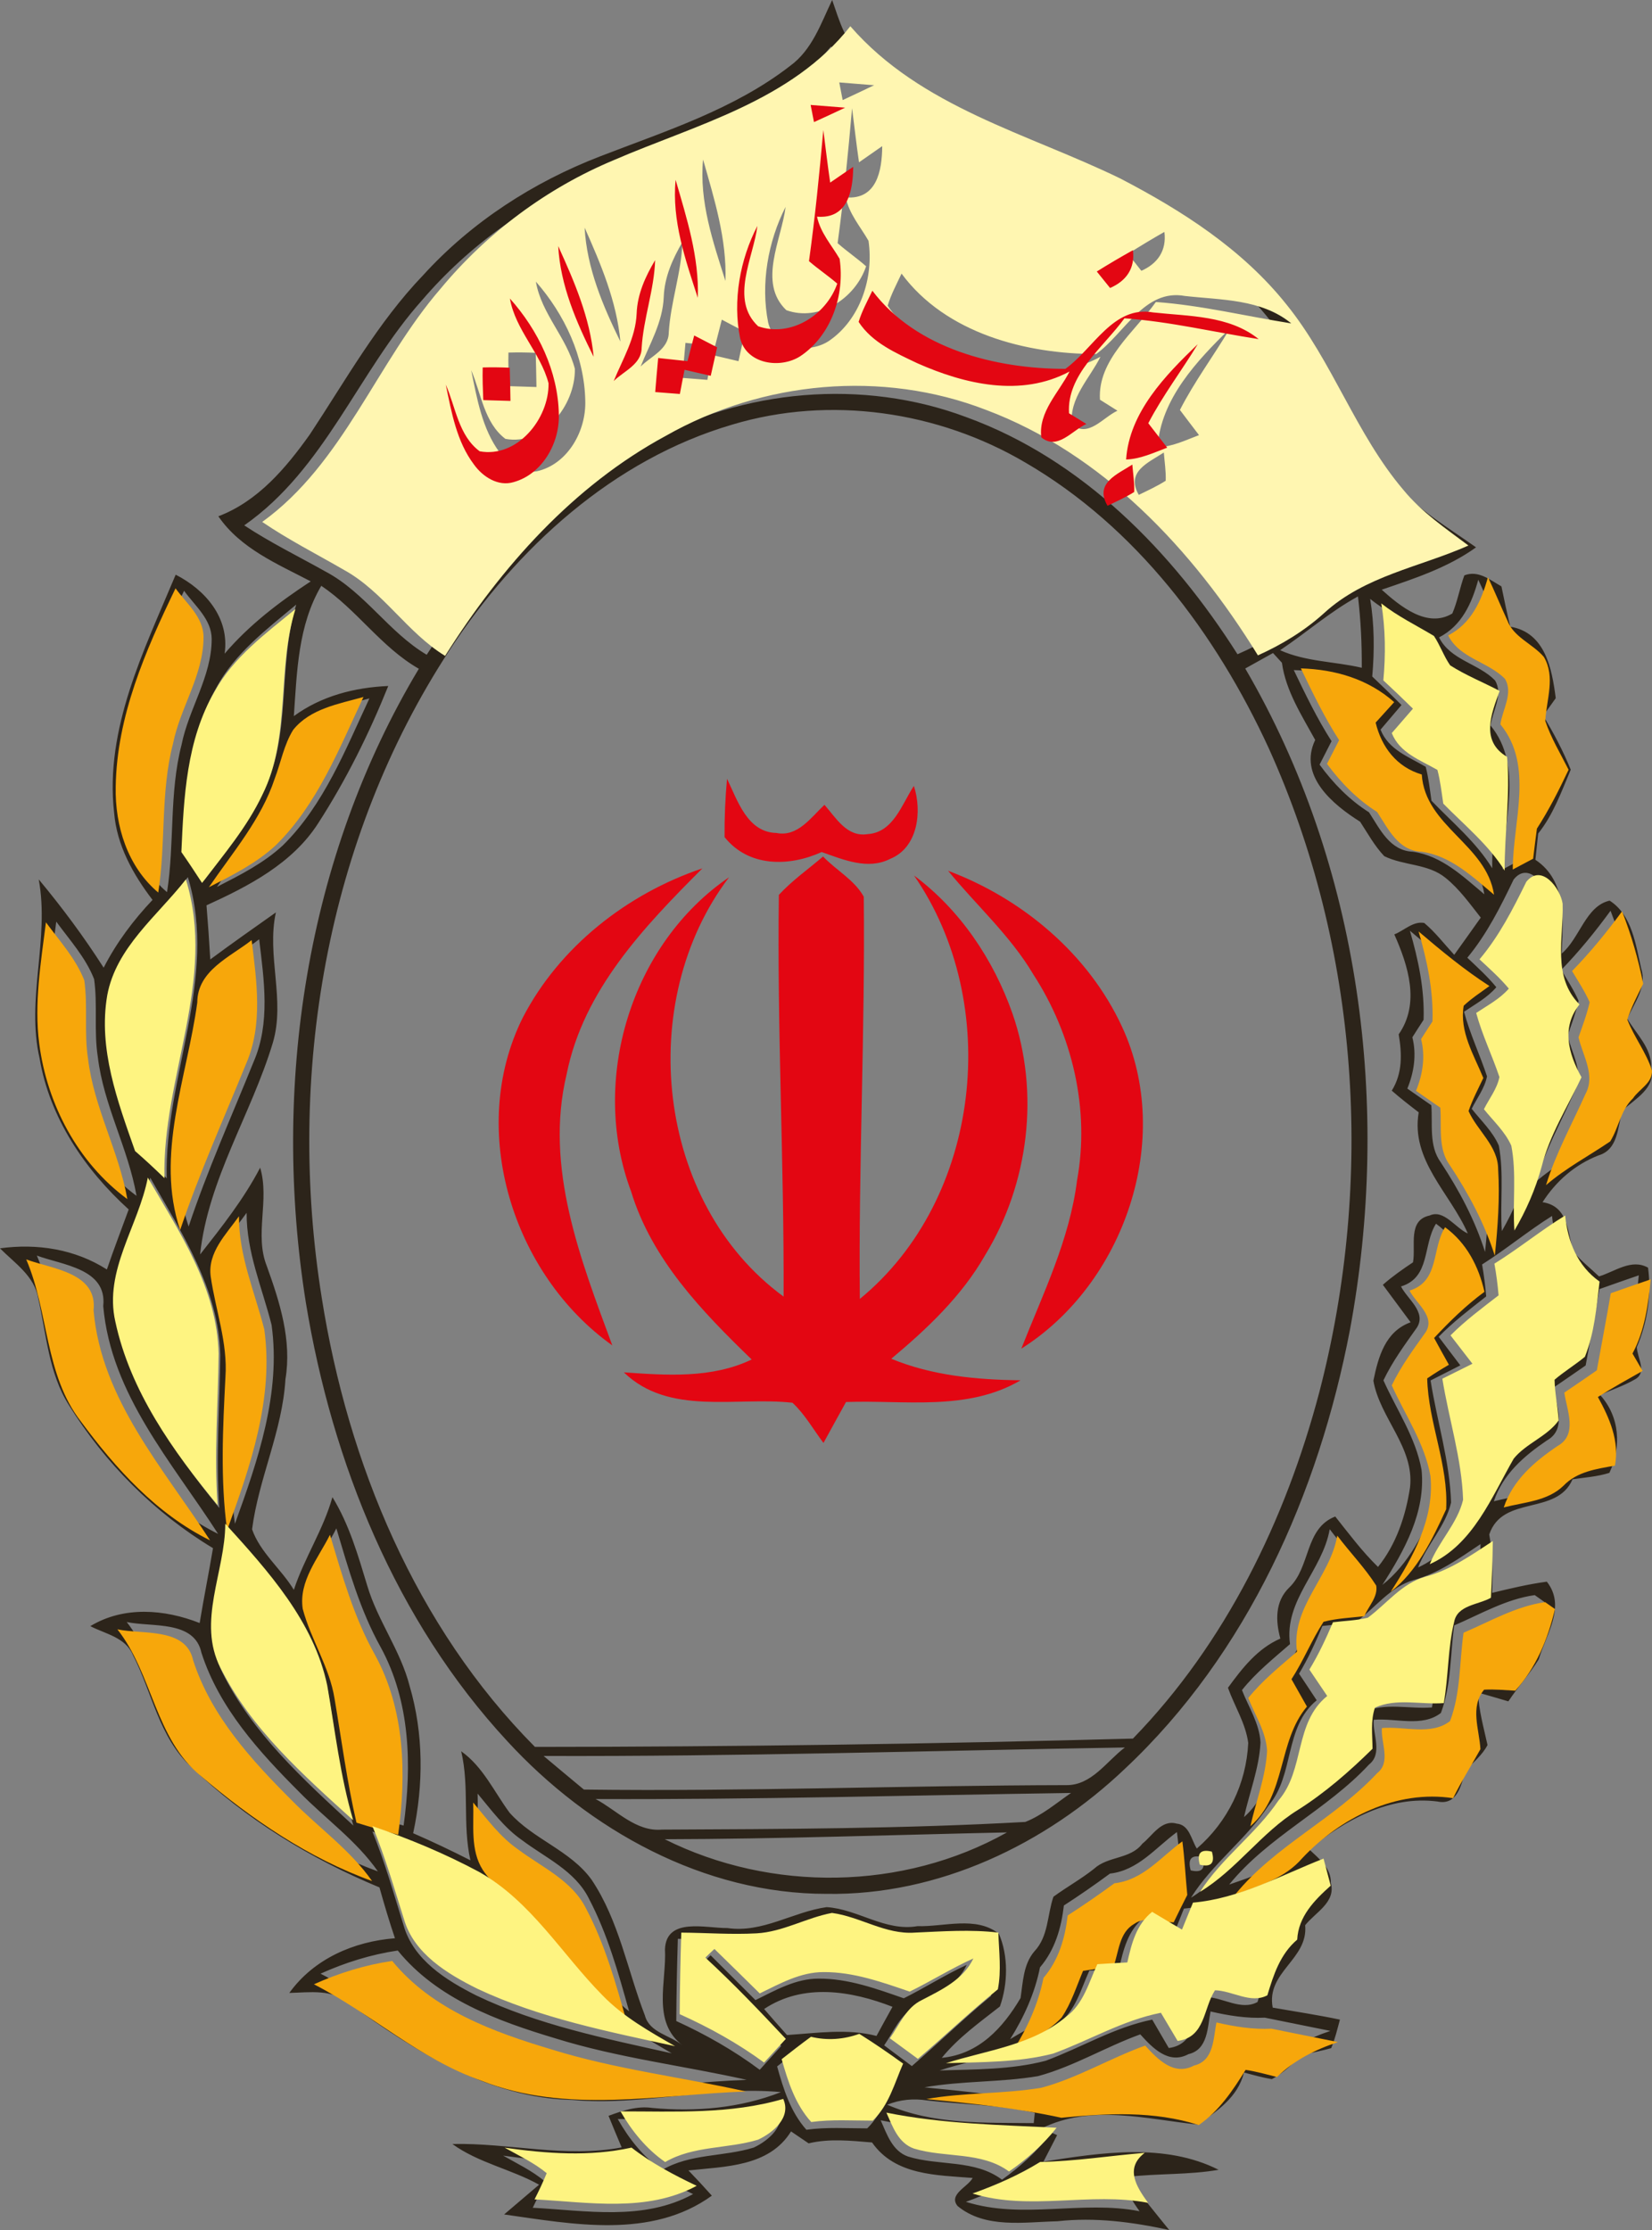 <?xml version="1.0" encoding="UTF-8"?>
<svg width="63px" height="85px" viewBox="0 0 63 85" version="1.1" xmlns="http://www.w3.org/2000/svg" xmlns:xlink="http://www.w3.org/1999/xlink">
    <rect x="0" y="0" width="63" height="85" fill="#808080" stroke="none"/>
    <title>Melli-logo</title>
    <g id="Page-1" stroke="none" stroke-width="1" fill="none" fill-rule="evenodd">
        <g id="Artboard" transform="translate(-267, -668)">
            <g id="Melli-logo" transform="translate(267, 668)">
                <path d="M30.127,2.515 C30.972,1.903 31.305,0.898 31.735,0 C32.012,0.794 32.248,1.67 32.945,2.213 C36.305,4.979 40.779,5.705 44.403,8.016 C46.059,9.039 47.642,10.229 48.862,11.758 C50.54,13.811 51.42,16.398 53.173,18.395 C54.04,19.419 55.209,20.094 56.29,20.863 C55.209,21.639 53.937,22.053 52.692,22.477 C53.39,23.105 54.433,23.962 55.385,23.384 C55.587,22.916 55.668,22.408 55.844,21.931 C56.375,21.723 56.825,22.106 57.258,22.351 C57.362,22.863 57.472,23.375 57.595,23.887 C58.93,24.109 59.185,25.488 59.329,26.612 C59.169,26.835 59.009,27.058 58.851,27.281 C59.251,27.94 59.609,28.621 59.901,29.337 C59.546,30.175 59.235,31.051 58.66,31.77 C58.622,32.103 58.588,32.436 58.553,32.772 C59.769,33.582 59.603,35.079 59.555,36.348 C60.247,35.764 60.47,34.536 61.384,34.329 C62.239,34.872 62.38,36.009 62.588,36.919 C62.817,37.619 62.324,38.222 62.057,38.828 C62.402,39.415 62.984,39.946 62.971,40.677 C63.163,41.478 62.352,41.88 61.865,42.338 C61.689,42.963 61.714,43.817 60.96,44.04 C60.061,44.392 59.345,45.016 58.826,45.823 C59.826,45.98 59.766,46.96 60.005,47.713 C60.294,48.062 60.652,48.341 60.979,48.652 C61.579,48.473 62.214,47.961 62.849,48.319 C62.987,49.34 62.827,50.401 62.421,51.349 C62.434,51.748 62.83,52.316 62.349,52.577 C61.928,52.822 61.463,52.975 61.02,53.17 C61.771,53.999 61.843,55.145 61.375,56.14 C60.919,56.285 60.438,56.316 59.97,56.385 C59.37,57.785 57.305,56.966 56.793,58.489 C56.931,59.223 56.922,59.971 56.903,60.715 C57.591,60.548 58.283,60.382 58.99,60.288 C59.731,61.236 58.965,62.281 58.682,63.245 C58.336,63.807 57.887,64.297 57.522,64.85 C57.233,64.765 56.658,64.595 56.369,64.514 C56.391,65.195 56.583,65.851 56.727,66.514 C56.529,66.9 56.18,67.176 55.885,67.487 C55.728,68.03 55.577,68.828 54.817,68.667 C52.988,68.432 51.294,69.374 49.924,70.488 C50.295,70.843 50.769,71.198 50.753,71.773 C50.951,72.51 50.16,72.893 49.773,73.383 C49.896,74.689 48.277,75.16 48.535,76.523 C49.39,76.674 50.251,76.802 51.099,76.981 C50.999,77.346 50.914,77.716 50.766,78.068 C50.414,78.165 50.056,78.243 49.694,78.306 C49.308,78.633 48.959,79.019 48.503,79.248 C48.142,79.192 47.79,79.088 47.438,78.997 C47.221,79.923 46.411,80.479 45.672,80.981 C43.711,80.771 41.603,80.196 39.73,81.123 L40.314,81.383 C40.182,81.637 39.925,82.143 39.793,82.394 C41.98,82.052 44.418,81.669 46.473,82.705 C45.333,82.903 44.173,82.84 43.029,82.972 C43.498,83.684 44.054,84.334 44.588,85 C43.19,84.695 41.757,84.507 40.324,84.667 C39.057,84.695 37.571,84.959 36.515,84.083 C36.16,83.637 36.917,83.355 37.093,83.016 C35.723,82.906 34.136,82.925 33.256,81.663 C32.449,81.597 31.635,81.506 30.837,81.697 C30.614,81.546 30.39,81.393 30.167,81.242 C29.328,82.595 27.65,82.576 26.255,82.73 C26.557,83.044 26.855,83.364 27.147,83.691 C24.838,85.361 21.843,84.777 19.225,84.407 C19.668,84.027 20.115,83.653 20.558,83.273 C19.489,82.677 18.248,82.444 17.252,81.722 C19.405,81.672 21.554,82.262 23.707,81.851 C23.537,81.452 23.37,81.05 23.207,80.648 C23.741,80.451 24.297,80.262 24.876,80.347 C26.528,80.501 28.228,80.356 29.781,79.744 C27.132,79.496 24.486,80.287 21.821,80.042 C18.616,79.97 15.841,78.184 13.324,76.378 C12.683,75.801 11.819,75.945 11.033,75.964 C11.97,74.661 13.494,74.002 15.062,73.879 C14.845,73.239 14.653,72.592 14.471,71.942 C11.847,70.85 9.355,69.333 7.303,67.358 C6.059,66.228 5.804,64.504 5.066,63.076 C4.786,62.41 4.019,62.281 3.444,61.983 C4.72,61.211 6.272,61.336 7.614,61.864 C7.771,60.909 7.963,59.961 8.123,59.01 C5.889,57.666 4.003,55.767 2.627,53.556 C1.854,52.335 1.769,50.859 1.458,49.487 C1.314,48.633 0.562,48.15 0,47.582 C1.417,47.387 2.86,47.613 4.076,48.388 C4.337,47.619 4.632,46.859 4.908,46.1 C3.234,44.583 1.895,42.605 1.512,40.351 C0.987,38.081 1.898,35.798 1.477,33.519 C2.369,34.59 3.202,35.71 3.953,36.885 C4.44,35.933 5.084,35.076 5.817,34.301 C5.075,33.331 4.453,32.219 4.352,30.979 C3.991,27.764 5.496,24.781 6.7,21.905 C7.831,22.483 8.764,23.554 8.566,24.916 C9.5,23.821 10.65,22.945 11.85,22.16 C10.577,21.494 9.17,20.91 8.327,19.679 C9.836,19.108 10.907,17.836 11.816,16.559 C13.186,14.49 14.405,12.292 16.136,10.49 C17.981,8.461 20.341,6.939 22.896,5.956 C25.381,4.995 27.993,4.169 30.127,2.515 M31.688,1.774 C29.448,4.531 25.815,5.394 22.676,6.709 C20.149,7.733 17.877,9.366 16.102,11.435 C13.663,14.163 12.4,17.871 9.314,20.025 C10.31,20.684 11.385,21.208 12.425,21.792 C13.918,22.587 14.826,24.1 16.272,24.957 C18.408,21.673 21.164,18.687 24.671,16.854 C28.351,14.832 32.901,14.42 36.848,15.899 C41.276,17.507 44.714,21.033 47.193,24.938 C48.104,24.543 48.969,24.034 49.716,23.378 C51.256,22.009 53.362,21.686 55.203,20.894 C54.336,20.263 53.428,19.67 52.73,18.847 C50.92,16.788 50.034,14.116 48.28,12.019 C46.599,9.978 44.302,8.562 41.967,7.384 C38.454,5.724 34.372,4.766 31.688,1.774 M27.933,16.182 C23.383,17.513 19.7,20.885 17.142,24.784 C12.419,31.993 10.917,41.035 12.271,49.475 C13.27,55.782 15.854,62.008 20.401,66.586 C28.005,66.583 35.607,66.473 43.205,66.269 C46.741,62.633 49.025,57.939 50.31,53.076 C52.419,44.985 51.841,36.156 48.384,28.518 C46.37,24.147 43.322,20.084 39.104,17.632 C35.777,15.673 31.654,15.067 27.933,16.182 M11.206,27.296 C12.255,26.527 13.522,26.204 14.807,26.147 C14.075,27.965 13.198,29.733 12.133,31.381 C11.152,32.913 9.484,33.776 7.875,34.508 C7.932,35.196 7.979,35.883 8.019,36.571 C8.843,35.959 9.682,35.371 10.521,34.778 C10.159,36.426 10.889,38.112 10.405,39.745 C9.584,42.47 7.938,44.944 7.63,47.817 C8.459,46.762 9.298,45.704 9.921,44.508 C10.291,45.745 9.694,47.051 10.175,48.26 C10.672,49.638 11.134,51.089 10.885,52.574 C10.769,54.545 9.864,56.351 9.613,58.291 C9.918,59.173 10.725,59.804 11.206,60.599 C11.605,59.384 12.331,58.307 12.677,57.066 C13.318,58.106 13.654,59.283 14.006,60.442 C14.402,61.776 15.275,62.909 15.621,64.263 C16.155,66.08 16.155,68.027 15.756,69.876 C16.495,70.197 17.221,70.542 17.94,70.909 C17.629,69.54 17.912,68.124 17.588,66.752 C18.424,67.346 18.842,68.294 19.433,69.094 C20.335,70.109 21.752,70.529 22.56,71.647 C23.606,73.207 23.926,75.094 24.593,76.821 C24.766,77.481 25.567,77.578 26.029,77.961 C24.847,77.06 25.425,75.537 25.359,74.297 C25.41,73.06 26.934,73.503 27.738,73.49 C29.08,73.688 30.243,72.871 31.525,72.693 C32.713,72.768 33.756,73.631 34.988,73.418 C36.003,73.449 37.219,73.019 38.093,73.707 C38.46,74.554 38.438,75.616 38.133,76.479 C37.357,77.088 36.547,77.663 35.915,78.438 C37.332,78.3 38.247,77.295 38.919,76.159 C39.013,75.546 39.023,74.875 39.447,74.379 C39.987,73.807 39.934,72.994 40.173,72.297 C40.679,71.926 41.232,71.622 41.725,71.229 C42.253,70.743 43.111,70.872 43.564,70.275 C43.95,69.97 44.289,69.349 44.868,69.509 C45.361,69.553 45.424,70.115 45.641,70.46 C46.819,69.446 47.529,67.989 47.602,66.435 C47.504,65.688 47.08,65.035 46.829,64.332 C47.375,63.584 47.954,62.837 48.827,62.457 C48.642,61.776 48.62,61.044 49.163,60.514 C49.99,59.726 49.748,58.26 50.92,57.804 C51.442,58.46 51.944,59.135 52.551,59.726 C53.249,58.859 53.607,57.779 53.773,56.693 C53.943,55.167 52.62,54.052 52.375,52.627 C52.563,51.716 52.827,50.749 53.795,50.401 C53.447,49.924 53.085,49.45 52.736,48.972 C53.095,48.655 53.487,48.382 53.886,48.115 C54,47.494 53.673,46.511 54.518,46.332 C55.065,46.081 55.499,46.809 55.976,47.016 C55.307,45.475 53.792,44.235 54.103,42.398 C53.754,42.131 53.406,41.861 53.076,41.572 C53.491,40.903 53.465,40.166 53.34,39.425 C54.163,38.247 53.704,36.809 53.173,35.616 C53.544,35.472 53.89,35.101 54.314,35.18 C54.741,35.538 55.081,35.987 55.458,36.395 C55.797,35.924 56.133,35.45 56.47,34.976 C56.052,34.448 55.656,33.886 55.128,33.462 C54.462,32.916 53.534,33.001 52.79,32.634 C52.419,32.244 52.161,31.767 51.869,31.321 C50.829,30.668 49.5,29.569 50.156,28.204 C49.644,27.271 49.031,26.329 48.887,25.262 C48.774,25.136 48.661,25.014 48.547,24.891 C48.283,25.039 47.752,25.334 47.488,25.481 C51.888,33.014 53.063,42.184 51.479,50.699 C50.288,56.913 47.576,63.029 42.907,67.412 C39.868,70.306 35.783,72.253 31.531,72.187 C26.846,72.196 22.456,69.751 19.342,66.363 C15.096,61.779 12.67,55.763 11.665,49.657 C10.354,41.434 11.658,32.678 15.973,25.491 C14.537,24.671 13.616,23.243 12.252,22.329 C11.363,23.836 11.325,25.604 11.206,27.296 M54.879,24.295 C55.31,25.164 56.378,25.284 57.013,25.934 C57.34,26.474 56.919,27.095 56.843,27.654 C58.119,29.211 57.309,31.324 57.309,33.136 C57.563,33.001 57.818,32.866 58.075,32.728 C58.119,32.348 58.166,31.971 58.217,31.591 C58.672,30.882 59.049,30.131 59.408,29.368 C59.103,28.759 58.748,28.172 58.531,27.525 C58.575,26.725 58.921,25.858 58.478,25.108 C58.056,24.609 57.34,24.37 57.101,23.723 C56.853,23.183 56.63,22.634 56.375,22.097 C56.13,22.989 55.75,23.849 54.879,24.295 M4.77,30.009 C4.739,31.485 5.213,33.026 6.37,34.006 C6.662,32.147 6.448,30.229 6.923,28.392 C7.196,27.014 8.073,25.795 8.073,24.357 C8.07,23.601 7.426,23.086 7.02,22.518 C5.889,24.869 4.808,27.356 4.77,30.009 M48.818,24.784 C49.801,25.227 50.898,25.211 51.932,25.453 C51.938,24.546 51.894,23.635 51.787,22.734 C50.725,23.312 49.817,24.116 48.818,24.784 M52.252,22.828 C52.413,23.805 52.419,24.8 52.331,25.786 C52.708,26.141 53.079,26.505 53.447,26.872 C53.183,27.186 52.915,27.497 52.648,27.811 C52.95,28.577 53.717,28.844 54.37,29.227 C54.48,29.651 54.528,30.087 54.59,30.521 C55.392,31.353 56.297,32.1 56.906,33.095 C56.9,31.638 57.123,30.185 56.997,28.725 C55.986,28.113 56.4,27.073 56.718,26.191 C56.099,25.858 55.439,25.591 54.851,25.208 C54.609,24.854 54.474,24.439 54.238,24.078 C53.572,23.67 52.865,23.321 52.252,22.828 M8.249,26.213 C7.18,28.081 7.086,30.288 6.995,32.382 C7.262,32.772 7.52,33.171 7.774,33.569 C8.588,32.483 9.471,31.428 10.046,30.188 C11.137,27.956 10.581,25.378 11.297,23.045 C10.175,23.984 8.956,24.897 8.249,26.213 M49.339,25.541 C49.782,26.464 50.226,27.387 50.779,28.251 C50.625,28.549 50.474,28.847 50.323,29.145 C50.841,29.855 51.46,30.489 52.208,30.963 C52.626,31.601 53.003,32.433 53.883,32.464 C54.983,32.621 55.794,33.406 56.605,34.087 C56.319,32.185 54.012,31.51 53.886,29.547 C52.944,29.268 52.375,28.518 52.152,27.588 C52.325,27.394 52.677,27.007 52.849,26.816 C51.869,25.943 50.631,25.579 49.339,25.541 M11.445,27.861 C11.096,28.423 10.983,29.089 10.75,29.701 C10.244,31.243 9.17,32.486 8.274,33.805 C9.157,33.353 10.059,32.9 10.791,32.219 C12.353,30.678 13.173,28.574 14.088,26.621 C13.157,26.882 12.083,27.061 11.445,27.861 M57.723,33.525 C57.221,34.568 56.702,35.607 55.957,36.505 C56.338,36.866 56.73,37.221 57.063,37.629 C56.724,38.028 56.256,38.276 55.832,38.564 C56.058,39.409 56.435,40.2 56.708,41.026 C56.62,41.481 56.325,41.855 56.124,42.263 C56.482,42.718 56.925,43.126 57.158,43.666 C57.362,44.74 57.199,45.842 57.274,46.925 C57.717,46.156 58.069,45.337 58.298,44.48 C58.6,43.252 59.282,42.172 59.804,41.035 C59.31,40.131 59.037,39.123 59.728,38.238 C58.688,37.161 59.134,35.689 59.093,34.367 C59.005,33.77 58.292,32.806 57.723,33.525 M4.198,37.889 C3.853,39.943 4.588,41.958 5.248,43.87 C5.628,44.206 5.996,44.555 6.357,44.913 C6.263,41.051 8.337,37.293 7.165,33.434 C6.084,34.841 4.528,36.05 4.198,37.889 M59.54,36.969 C59.769,37.356 60.017,37.732 60.2,38.147 C60.099,38.599 59.932,39.035 59.782,39.472 C59.942,40.169 60.426,40.9 60.046,41.607 C59.537,42.75 58.927,43.852 58.559,45.054 C59.301,44.41 60.168,43.952 60.973,43.403 C61.296,42.881 61.369,42.213 61.831,41.776 C62.063,41.425 62.572,41.195 62.544,40.721 C62.327,40.037 61.871,39.466 61.617,38.8 C61.768,38.332 61.997,37.893 62.214,37.45 C62.032,36.517 61.765,35.601 61.419,34.715 C60.841,35.506 60.222,36.266 59.54,36.969 M2.146,35.13 C1.955,36.649 1.697,38.188 1.895,39.72 C2.19,41.999 3.344,44.203 5.207,45.582 C4.89,43.767 3.947,42.122 3.73,40.285 C3.576,39.302 3.727,38.301 3.589,37.321 C3.268,36.499 2.662,35.836 2.146,35.13 M53.767,35.475 C54.088,36.58 54.33,37.714 54.289,38.872 C54.144,39.092 54.003,39.315 53.861,39.538 C54.028,40.203 53.924,40.869 53.67,41.494 C53.971,41.704 54.279,41.914 54.584,42.128 C54.641,42.853 54.484,43.666 54.939,44.297 C55.643,45.365 56.246,46.495 56.633,47.72 C56.746,46.633 56.825,45.538 56.759,44.445 C56.752,43.572 55.979,43.004 55.646,42.257 C55.794,41.823 56.008,41.418 56.202,41.007 C55.847,40.141 55.297,39.252 55.464,38.279 C55.759,37.999 56.102,37.776 56.432,37.535 C55.486,36.922 54.622,36.203 53.767,35.475 M7.837,38.159 C7.454,40.988 6.244,43.918 7.193,46.75 C7.906,44.615 8.83,42.558 9.672,40.473 C10.317,38.988 10.068,37.353 9.883,35.802 C9.066,36.445 7.84,36.948 7.837,38.159 M4.503,50.423 C5.062,53.089 6.671,55.396 8.362,57.478 C8.224,55.534 8.381,53.594 8.4,51.657 C8.346,49.142 6.932,46.998 5.729,44.891 C5.377,46.75 4.066,48.464 4.503,50.423 M8.343,48.508 C8.522,49.773 8.987,51.007 8.896,52.304 C8.799,54.228 8.701,56.162 8.959,58.081 C9.836,55.666 10.719,53.101 10.357,50.501 C9.999,49.085 9.396,47.72 9.405,46.228 C8.925,46.91 8.217,47.597 8.343,48.508 M56.52,48.197 C56.592,48.599 56.642,49.004 56.677,49.415 C56.055,49.905 55.42,50.385 54.864,50.954 C55.137,51.315 55.414,51.679 55.69,52.043 C55.313,52.235 54.936,52.426 54.556,52.618 C54.801,54.172 55.288,55.694 55.338,57.271 C55.128,58.178 54.414,58.878 54.081,59.745 C55.715,58.997 56.416,57.164 57.249,55.688 C57.72,55.098 58.509,54.84 58.943,54.222 C58.911,53.698 58.798,53.183 58.789,52.658 C59.15,52.341 59.565,52.087 59.932,51.776 C60.294,50.859 60.372,49.858 60.486,48.884 C59.65,48.285 59.285,47.346 59.188,46.348 C58.27,46.922 57.434,47.619 56.52,48.197 M53.428,49.035 C53.666,49.512 54.405,50.008 54.037,50.599 C53.578,51.249 53.104,51.889 52.758,52.614 C53.264,53.742 53.993,54.796 54.213,56.034 C54.37,57.641 53.556,59.104 52.717,60.41 C53.723,59.622 54.286,58.426 54.804,57.293 C54.895,55.613 54.132,54.021 54.091,52.351 C54.355,52.169 54.628,51.999 54.908,51.836 C54.719,51.5 54.534,51.164 54.352,50.825 C54.936,50.197 55.549,49.594 56.243,49.082 C56.03,48.125 55.571,47.233 54.763,46.643 C54.254,47.447 54.559,48.687 53.428,49.035 M1.405,47.858 C2.256,49.852 2.093,52.213 3.466,53.983 C4.77,55.757 6.313,57.471 8.318,58.467 C6.571,55.748 4.23,53.151 3.937,49.782 C4.091,48.351 2.382,48.222 1.405,47.858 M60.995,49.136 C60.831,50.109 60.643,51.076 60.47,52.046 C60.064,52.332 59.656,52.608 59.247,52.888 C59.345,53.563 59.763,54.473 58.99,54.906 C58.119,55.497 57.315,56.19 56.969,57.223 C57.739,57.022 58.619,56.988 59.219,56.401 C59.728,55.867 60.46,55.77 61.152,55.644 C61.325,54.705 60.947,53.851 60.511,53.054 C61.057,52.705 61.626,52.388 62.192,52.068 C62.098,51.905 61.906,51.575 61.812,51.412 C62.274,50.549 62.402,49.572 62.497,48.611 C61.994,48.784 61.494,48.957 60.995,49.136 M8.651,58.19 C8.648,60.037 7.573,61.955 8.472,63.732 C9.619,66.068 11.589,67.845 13.475,69.584 C12.985,67.889 12.793,66.137 12.497,64.407 C11.988,61.942 10.273,60.011 8.651,58.19 M11.803,61.054 C12.108,62.215 12.812,63.245 13,64.448 C13.264,66.008 13.468,67.581 13.824,69.126 C14.342,69.289 14.867,69.437 15.392,69.584 C15.709,67.295 15.649,64.853 14.515,62.781 C13.726,61.365 13.289,59.798 12.827,58.256 C12.391,59.139 11.646,60.008 11.803,61.054 M49.195,62.668 C48.557,63.223 47.894,63.754 47.363,64.42 C47.617,65.073 48.032,65.697 48.07,66.416 C48.02,67.393 47.652,68.316 47.441,69.261 C48.808,68.065 48.456,66.074 49.569,64.743 C49.374,64.398 49.179,64.052 48.987,63.71 C49.437,63.013 49.745,62.234 50.194,61.54 C50.694,61.409 51.215,61.39 51.728,61.33 C51.878,60.953 52.246,60.605 52.174,60.175 C51.75,59.503 51.187,58.925 50.709,58.288 C50.436,59.864 48.962,60.985 49.195,62.668 M53.902,60.228 C53.016,60.492 52.457,61.267 51.746,61.801 C51.316,61.911 50.867,61.92 50.43,61.977 C50.169,62.599 49.889,63.214 49.54,63.795 C49.767,64.131 49.987,64.47 50.213,64.809 C48.959,65.845 49.377,67.638 48.378,68.821 C47.529,70.109 46.238,71.025 45.418,72.335 C46.803,71.474 47.724,70.065 49.101,69.192 C50.134,68.529 51.055,67.707 51.922,66.837 C51.919,66.31 51.844,65.766 52.014,65.258 C52.824,64.881 53.745,65.151 54.609,65.082 C54.791,64.046 54.757,62.982 55.002,61.958 C55.125,61.311 55.916,61.308 56.388,61.035 C56.422,60.31 56.451,59.581 56.46,58.856 C55.652,59.396 54.854,59.974 53.902,60.228 M55.458,61.955 C55.301,63.066 55.354,64.228 54.949,65.292 C54.232,65.848 53.23,65.478 52.388,65.553 C52.344,66.112 52.739,66.84 52.208,67.258 C50.603,68.988 48.375,69.989 46.876,71.832 C47.784,71.518 48.752,71.22 49.399,70.46 C50.829,68.938 52.934,67.873 55.065,68.203 C55.373,67.565 55.753,66.969 56.092,66.35 C56.052,65.606 55.69,64.762 56.231,64.106 C56.62,64.084 57.013,64.121 57.403,64.143 C58.185,63.28 58.635,62.184 58.895,61.06 C58.804,60.994 58.619,60.865 58.528,60.8 C57.431,60.953 56.46,61.525 55.458,61.955 M4.833,61.826 C6.162,63.525 6.244,65.955 7.975,67.368 C9.892,69.003 12.026,70.467 14.411,71.33 C13.591,70.156 12.409,69.324 11.42,68.313 C9.886,66.777 8.362,65.107 7.683,63 C7.416,61.745 5.792,62.03 4.833,61.826 M20.731,66.931 C21.24,67.361 21.755,67.785 22.267,68.212 C28.398,68.291 34.523,68.055 40.651,68.043 C41.628,68.062 42.197,67.135 42.897,66.608 C35.509,66.73 28.122,66.956 20.731,66.931 M22.714,68.573 C23.521,69 24.25,69.826 25.243,69.738 C29.863,69.716 34.488,69.704 39.101,69.446 C39.745,69.192 40.28,68.73 40.845,68.341 C34.802,68.429 28.756,68.598 22.714,68.573 M18.214,68.366 C18.248,69.214 18.094,70.153 18.575,70.912 C18.946,71.471 19.508,71.864 19.989,72.319 C21.475,73.628 22.424,75.437 23.992,76.664 C23.581,75.201 23.169,73.719 22.459,72.369 C21.934,71.308 20.803,70.815 19.904,70.137 C19.225,69.666 18.738,68.991 18.214,68.366 M14.201,69.81 C14.678,70.975 15.018,72.187 15.392,73.39 C15.766,74.705 17.016,75.481 18.166,76.061 C20.514,77.185 23.091,77.703 25.617,78.265 C24.646,77.697 23.656,77.132 22.877,76.309 C21.34,74.724 20.193,72.705 18.236,71.575 C16.947,70.868 15.586,70.294 14.201,69.81 M25.35,70.105 C29.401,72.131 34.441,72.068 38.401,69.845 C34.051,69.939 29.699,70.096 25.35,70.105 M42.329,71.415 C41.754,71.839 41.169,72.244 40.572,72.63 C40.471,73.487 40.233,74.319 39.661,74.988 C39.466,75.967 39.054,76.881 38.523,77.725 C39.145,77.342 39.837,77.028 40.343,76.485 C40.707,75.948 40.899,75.314 41.15,74.721 C41.534,74.661 41.914,74.608 42.297,74.551 C42.495,74.002 42.505,73.277 43.07,72.95 C43.516,72.633 44.066,72.884 44.557,72.89 C44.723,72.542 44.896,72.196 45.069,71.854 C45.003,71.179 44.971,70.504 44.883,69.832 C44.066,70.429 43.406,71.292 42.329,71.415 M45.408,71.292 C45.836,71.396 45.986,71.229 45.864,70.79 C45.436,70.683 45.286,70.853 45.408,71.292 M45.15,72.749 C45.012,73.094 44.874,73.44 44.736,73.785 C44.359,73.559 43.985,73.33 43.611,73.104 C43.01,73.59 42.835,74.328 42.674,75.047 C42.294,75.069 41.917,75.088 41.543,75.113 C41.219,75.823 41.018,76.649 40.358,77.138 C39.089,78.231 37.37,78.419 35.833,78.918 C37.181,78.875 38.558,78.893 39.871,78.551 C41.235,78.049 42.498,77.27 43.941,76.981 C44.151,77.342 44.362,77.703 44.572,78.064 C45.622,77.92 45.531,76.824 45.98,76.118 C46.637,76.13 47.331,76.652 47.957,76.309 C48.189,75.521 48.437,74.73 49.082,74.171 C49.126,73.286 49.726,72.661 50.345,72.096 C50.276,71.835 50.141,71.317 50.075,71.057 C48.466,71.7 46.907,72.592 45.15,72.749 M28.69,73.93 C27.745,73.983 26.796,73.908 25.85,73.901 C25.818,74.947 25.796,75.989 25.79,77.035 C26.909,77.546 27.987,78.156 28.973,78.893 C29.247,78.592 29.52,78.287 29.793,77.986 C28.81,76.915 27.817,75.854 26.758,74.862 C26.843,74.777 27.012,74.611 27.1,74.529 C27.669,75.098 28.244,75.666 28.81,76.237 C29.57,75.864 30.346,75.415 31.22,75.418 C32.345,75.411 33.42,75.804 34.466,76.168 C35.277,75.763 36.044,75.273 36.867,74.893 C36.49,75.703 35.679,76.093 34.931,76.488 C34.328,76.777 34.08,77.443 33.718,77.961 C34.07,78.225 34.419,78.488 34.774,78.752 C35.792,77.873 36.754,76.934 37.791,76.08 C37.929,75.361 37.832,74.623 37.81,73.901 C36.76,73.773 35.707,73.854 34.658,73.901 C33.552,73.983 32.6,73.289 31.534,73.145 C30.563,73.33 29.687,73.873 28.69,73.93 M12.224,75.229 C14.383,76.341 16.202,78.055 18.518,78.868 C21.702,80.134 25.165,79.396 28.474,79.276 C26.048,78.733 23.565,78.438 21.186,77.697 C18.977,77.035 16.671,76.193 15.169,74.347 C14.15,74.498 13.164,74.806 12.224,75.229 M29.14,76.576 C29.426,76.909 29.718,77.239 30.013,77.568 C31.145,77.496 32.311,77.311 33.426,77.603 C33.63,77.229 33.831,76.859 34.036,76.492 C32.461,75.879 30.636,75.581 29.14,76.576 M46.165,76.67 C46.046,77.267 46.074,78.121 45.323,78.297 C44.563,78.705 43.95,78.055 43.485,77.543 C42.162,78.021 40.946,78.768 39.585,79.135 C38.152,79.377 36.685,79.308 35.255,79.562 C36.958,79.729 38.655,79.901 40.33,80.269 C42.055,80.099 43.818,80.002 45.499,80.545 C46.266,80.011 46.778,79.242 47.262,78.46 C47.661,78.52 48.051,78.633 48.444,78.73 C49.085,78.096 49.886,77.694 50.735,77.411 C49.902,77.239 49.066,77.079 48.233,76.906 C47.536,76.94 46.844,76.827 46.165,76.67 M30.742,77.904 C30.368,78.181 30.001,78.473 29.636,78.765 C29.875,79.622 30.145,80.498 30.752,81.179 C31.522,81.072 32.298,81.126 33.071,81.126 C33.681,80.539 33.894,79.685 34.218,78.934 C33.677,78.535 33.131,78.152 32.565,77.791 C31.974,78.008 31.355,78.055 30.742,77.904 M33.835,80.225 C35.597,80.988 37.546,80.906 39.422,80.925 C39.431,80.827 39.453,80.63 39.463,80.532 C38.111,80.218 36.722,80.221 35.352,80.061 C34.84,79.98 34.319,80.027 33.835,80.225 M23.559,80.771 C23.986,81.524 24.53,82.212 25.243,82.717 C26.312,82.08 27.597,82.215 28.747,81.857 C29.322,81.584 30.007,81 29.696,80.291 C27.694,80.89 25.614,80.768 23.559,80.771 M33.586,80.818 C33.819,81.342 34.026,81.986 34.626,82.199 C35.808,82.567 37.169,82.3 38.212,83.082 C38.884,82.604 39.5,82.052 40.006,81.399 C37.857,81.289 35.707,81.254 33.586,80.818 M19.188,82.165 C19.728,82.473 20.297,82.743 20.775,83.144 C20.636,83.487 20.482,83.819 20.316,84.152 C22.358,84.259 24.542,84.664 26.431,83.631 C25.57,83.214 24.725,82.758 23.974,82.162 C22.396,82.517 20.775,82.394 19.188,82.165 M39.384,82.714 C38.586,83.217 37.722,83.603 36.836,83.926 C38.998,84.608 41.26,83.854 43.457,84.284 C43.007,83.653 42.577,82.95 43.331,82.363 C42.014,82.476 40.707,82.686 39.384,82.714" id="Fill-1" fill="#2C241A"></path>
                <path d="M32.428,1 C35.118,4.098 39.21,5.089 42.732,6.808 C45.073,8.027 47.375,9.493 49.06,11.606 C50.818,13.777 51.706,16.543 53.521,18.675 C54.22,19.527 55.131,20.141 56,20.794 C54.154,21.613 52.044,21.948 50.5,23.365 C49.75,24.044 48.884,24.571 47.971,24.98 C45.485,20.937 42.039,17.287 37.601,15.623 C33.644,14.092 29.083,14.518 25.394,16.611 C21.879,18.509 19.116,21.6 16.974,25 C15.525,24.113 14.615,22.546 13.119,21.724 C12.076,21.119 10.999,20.576 10,19.894 C13.093,17.664 14.36,13.826 16.804,11.001 C18.584,8.859 20.861,7.169 23.394,6.109 C26.541,4.748 30.182,3.854 32.428,1 M32.006,3.142 C32.038,3.308 32.104,3.646 32.135,3.815 C32.535,3.629 32.935,3.441 33.332,3.249 C32.888,3.213 32.447,3.178 32.006,3.142 M31.943,9.269 C32.293,9.577 32.68,9.841 33.03,10.15 C32.614,11.385 31.234,12.272 29.987,11.823 C28.888,10.774 29.804,9.142 29.959,7.887 C29.288,9.204 29.001,10.822 29.294,12.291 C29.54,13.319 30.844,13.501 31.609,12.997 C32.8,12.187 33.329,10.598 33.121,9.178 C32.809,8.635 32.384,8.157 32.252,7.523 C33.433,7.624 33.638,6.512 33.644,5.57 C33.421,5.726 32.98,6.031 32.759,6.187 C32.658,5.502 32.583,4.816 32.494,4.127 C32.343,5.846 32.176,7.562 31.943,9.269 M26.812,6.08 C26.661,7.683 27.19,9.213 27.665,10.709 C27.722,9.116 27.24,7.588 26.812,6.08 M22.295,8.677 C22.38,10.224 22.991,11.658 23.659,13.02 C23.517,11.485 22.912,10.062 22.295,8.677 M43.016,9.675 C43.145,9.837 43.397,10.159 43.526,10.322 C44.14,10.052 44.496,9.558 44.405,8.84 C43.935,9.106 43.472,9.386 43.016,9.675 M25.312,11.32 C25.275,12.282 24.777,13.107 24.43,13.972 C24.818,13.582 25.498,13.319 25.504,12.675 C25.574,11.508 25.986,10.4 26.024,9.23 C25.649,9.87 25.341,10.559 25.312,11.32 M33.852,11.651 C34.375,12.47 35.282,12.87 36.111,13.273 C37.938,14.099 40.099,14.619 41.967,13.598 C41.563,14.417 40.763,15.178 40.88,16.179 C41.497,16.705 42.061,15.909 42.615,15.655 C42.449,15.548 42.115,15.34 41.948,15.236 C41.853,13.718 43.274,12.646 44.08,11.511 C45.822,11.638 47.523,12.054 49.243,12.327 C48.103,11.391 46.559,11.437 45.183,11.281 C43.649,11.001 42.886,12.707 41.806,13.494 C39.138,13.494 36.07,12.714 34.381,10.429 C34.192,10.832 33.981,11.222 33.852,11.651 M20.436,10.735 C20.65,11.973 21.617,12.863 21.923,14.06 C21.945,15.457 20.713,16.998 19.274,16.728 C18.461,16.114 18.351,14.996 17.97,14.112 C18.19,15.194 18.385,16.341 19.053,17.245 C19.39,17.726 19.982,18.119 20.578,17.937 C21.674,17.628 22.348,16.423 22.32,15.291 C22.291,13.588 21.526,11.979 20.436,10.735 M27.269,13.192 C26.891,13.15 26.516,13.107 26.141,13.068 C26.1,13.514 26.062,13.959 26.027,14.404 C26.342,14.43 26.657,14.453 26.976,14.479 C27.02,14.242 27.108,13.767 27.155,13.53 C27.407,13.588 27.911,13.709 28.163,13.767 C28.223,13.488 28.346,12.928 28.409,12.649 C28.188,12.532 27.747,12.298 27.527,12.184 C27.461,12.434 27.332,12.941 27.269,13.192 M44.143,17.05 C44.701,17.03 45.211,16.78 45.725,16.585 C45.482,16.267 45.236,15.945 44.997,15.626 C45.551,14.541 46.279,13.569 46.9,12.525 C45.658,13.741 44.266,15.197 44.143,17.05 M19.39,13.439 C19.378,13.865 19.397,14.294 19.412,14.719 C19.759,14.729 20.108,14.742 20.458,14.752 C20.452,14.316 20.442,13.881 20.43,13.449 C20.083,13.432 19.737,13.429 19.39,13.439 M43.428,18.863 C43.775,18.694 44.128,18.532 44.455,18.324 C44.468,17.963 44.411,17.606 44.383,17.248 C43.8,17.635 42.918,17.973 43.428,18.863" id="Fill-2" fill="#FFF6B1"></path>
                <path d="M30.914,4 C31.351,4.035 31.788,4.069 32.228,4.104 C31.835,4.291 31.438,4.474 31.042,4.654 C31.011,4.49 30.945,4.161 30.914,4 M30.851,9.954 C31.082,8.296 31.248,6.628 31.398,4.957 C31.485,5.627 31.56,6.293 31.66,6.959 C31.879,6.808 32.316,6.511 32.537,6.359 C32.531,7.275 32.328,8.356 31.157,8.258 C31.288,8.874 31.71,9.338 32.019,9.865 C32.225,11.246 31.701,12.79 30.52,13.577 C29.762,14.066 28.469,13.889 28.225,12.891 C27.935,11.463 28.219,9.891 28.884,8.611 C28.731,9.831 27.823,11.416 28.912,12.436 C30.149,12.872 31.516,12.01 31.929,10.81 C31.582,10.51 31.198,10.254 30.851,9.954 M25.765,6.855 C26.189,8.321 26.667,9.805 26.611,11.353 C26.14,9.9 25.615,8.412 25.765,6.855 M21.287,9.379 C21.899,10.724 22.499,12.108 22.639,13.599 C21.977,12.275 21.371,10.882 21.287,9.379 M41.827,10.349 C42.28,10.067 42.739,9.796 43.204,9.537 C43.294,10.235 42.942,10.715 42.333,10.977 C42.205,10.819 41.955,10.506 41.827,10.349 M24.279,11.947 C24.307,11.208 24.613,10.538 24.984,9.916 C24.947,11.053 24.538,12.13 24.469,13.264 C24.463,13.889 23.788,14.145 23.404,14.524 C23.748,13.684 24.241,12.882 24.279,11.947 M32.744,12.269 C32.872,11.852 33.081,11.473 33.268,11.081 C34.942,13.302 37.983,14.06 40.628,14.06 C41.699,13.295 42.454,11.637 43.975,11.909 C45.34,12.06 46.87,12.016 48,12.926 C46.295,12.661 44.609,12.256 42.882,12.133 C42.083,13.235 40.675,14.278 40.768,15.753 C40.934,15.854 41.265,16.056 41.43,16.16 C40.881,16.407 40.322,17.18 39.71,16.669 C39.594,15.696 40.387,14.957 40.787,14.161 C38.935,15.153 36.793,14.647 34.982,13.845 C34.161,13.453 33.262,13.065 32.744,12.269 M19.445,11.378 C20.525,12.588 21.284,14.151 21.312,15.806 C21.34,16.906 20.672,18.077 19.585,18.377 C18.995,18.554 18.408,18.172 18.074,17.705 C17.412,16.827 17.219,15.712 17,14.66 C17.378,15.519 17.487,16.605 18.293,17.202 C19.72,17.465 20.941,15.967 20.919,14.609 C20.616,13.447 19.657,12.582 19.445,11.378 M26.218,13.766 C26.28,13.523 26.408,13.03 26.474,12.787 C26.692,12.897 27.129,13.125 27.348,13.239 C27.285,13.51 27.164,14.053 27.104,14.325 C26.855,14.268 26.355,14.151 26.105,14.095 C26.058,14.325 25.971,14.786 25.927,15.017 C25.612,14.992 25.3,14.969 24.987,14.944 C25.022,14.511 25.059,14.079 25.1,13.646 C25.471,13.684 25.843,13.725 26.218,13.766 M42.945,17.515 C43.066,15.715 44.447,14.3 45.677,13.119 C45.062,14.132 44.34,15.077 43.791,16.132 C44.028,16.441 44.272,16.754 44.512,17.063 C44.003,17.253 43.497,17.496 42.945,17.515 M18.408,14.006 C18.752,13.997 19.095,14 19.439,14.016 C19.451,14.436 19.461,14.859 19.467,15.282 C19.12,15.273 18.774,15.26 18.43,15.251 C18.414,14.837 18.396,14.42 18.408,14.006 M42.236,19.278 C41.73,18.412 42.604,18.084 43.182,17.708 C43.21,18.055 43.266,18.403 43.254,18.753 C42.929,18.955 42.579,19.113 42.236,19.278 M27.726,29.685 C28.129,30.512 28.497,31.725 29.612,31.75 C30.417,31.912 30.926,31.16 31.441,30.677 C31.885,31.179 32.297,31.912 33.075,31.795 C34.071,31.738 34.386,30.661 34.851,29.956 C35.17,30.929 35.007,32.306 33.949,32.736 C33.096,33.172 32.163,32.767 31.335,32.477 C30.093,33.039 28.553,33.061 27.632,31.908 C27.626,31.166 27.657,30.424 27.726,29.685 M29.702,34.11 C30.208,33.56 30.823,33.131 31.388,32.647 C31.885,33.169 32.587,33.541 32.94,34.179 C32.996,39.287 32.737,44.4 32.79,49.511 C37.424,45.714 38.236,38.254 34.857,33.371 C36.606,34.672 37.883,36.564 38.608,38.623 C39.663,41.649 39.232,45.117 37.571,47.837 C36.678,49.403 35.354,50.651 33.989,51.791 C35.557,52.438 37.243,52.59 38.92,52.612 C36.896,53.803 34.486,53.358 32.263,53.44 C31.975,53.961 31.688,54.479 31.404,55 C31.014,54.485 30.695,53.907 30.221,53.468 C28.088,53.228 25.515,53.98 23.791,52.309 C25.424,52.423 27.139,52.549 28.666,51.819 C26.773,49.987 24.859,48.013 24.066,45.411 C22.474,41.163 24.079,35.973 27.804,33.437 C24.197,38.181 25.009,45.859 29.883,49.422 C29.905,44.318 29.63,39.211 29.702,34.11 M19.932,38.797 C21.337,36.078 23.935,34.059 26.786,33.099 C24.572,35.316 22.249,37.733 21.609,40.945 C20.756,44.498 22.14,48.004 23.351,51.282 C19.564,48.588 17.806,43.077 19.932,38.797 M36.156,33.191 C38.976,34.246 41.502,36.352 42.789,39.135 C44.784,43.43 42.857,48.948 38.948,51.406 C39.775,49.312 40.79,47.255 41.074,44.991 C41.571,42.281 40.893,39.432 39.407,37.142 C38.53,35.661 37.237,34.511 36.156,33.191" id="Fill-3" fill="#E30612"></path>
                <path d="M55.227,24.219 C56.109,23.768 56.495,22.9 56.744,22 C57.002,22.542 57.228,23.097 57.48,23.642 C57.722,24.295 58.448,24.535 58.875,25.039 C59.325,25.797 58.974,26.672 58.93,27.48 C59.149,28.133 59.51,28.725 59.819,29.34 C59.455,30.11 59.073,30.868 58.611,31.584 C58.56,31.968 58.512,32.348 58.467,32.731 C58.206,32.871 57.948,33.007 57.69,33.143 C57.69,31.315 58.512,29.182 57.218,27.61 C57.295,27.046 57.722,26.418 57.39,25.873 C56.747,25.217 55.663,25.096 55.227,24.219 M4.413,29.987 C4.451,27.309 5.547,24.799 6.694,22.425 C7.106,22.998 7.759,23.518 7.762,24.282 C7.762,25.733 6.873,26.963 6.596,28.354 C6.115,30.209 6.331,32.145 6.035,34.021 C4.862,33.032 4.381,31.476 4.413,29.987 M49.609,25.477 C50.918,25.515 52.174,25.882 53.168,26.763 C52.993,26.957 52.636,27.347 52.461,27.543 C52.687,28.481 53.264,29.239 54.22,29.521 C54.347,31.502 56.686,32.183 56.976,34.104 C56.154,33.416 55.332,32.624 54.217,32.465 C53.324,32.433 52.942,31.594 52.518,30.95 C51.76,30.472 51.132,29.831 50.606,29.115 C50.759,28.814 50.912,28.513 51.068,28.212 C50.507,27.34 50.058,26.409 49.609,25.477 M11.181,27.819 C11.828,27.011 12.918,26.83 13.861,26.567 C12.934,28.538 12.102,30.662 10.518,32.218 C9.776,32.906 8.861,33.362 7.966,33.818 C8.874,32.487 9.964,31.232 10.477,29.676 C10.713,29.058 10.828,28.386 11.181,27.819 M59.952,37.013 C60.644,36.303 61.272,35.536 61.858,34.737 C62.209,35.631 62.479,36.557 62.664,37.498 C62.444,37.945 62.212,38.389 62.059,38.861 C62.317,39.533 62.779,40.109 62.999,40.8 C63.028,41.279 62.511,41.51 62.275,41.865 C61.807,42.306 61.734,42.981 61.406,43.507 C60.59,44.062 59.71,44.524 58.958,45.174 C59.331,43.96 59.949,42.848 60.465,41.694 C60.851,40.981 60.36,40.243 60.198,39.539 C60.351,39.098 60.52,38.658 60.622,38.202 C60.437,37.783 60.185,37.403 59.952,37.013 M1.752,35.156 C2.275,35.869 2.89,36.538 3.215,37.368 C3.355,38.357 3.202,39.368 3.358,40.36 C3.578,42.214 4.534,43.875 4.856,45.706 C2.966,44.315 1.797,42.09 1.497,39.789 C1.296,38.243 1.558,36.69 1.752,35.156 M54.099,35.504 C54.965,36.24 55.842,36.966 56.801,37.584 C56.466,37.828 56.119,38.053 55.819,38.335 C55.651,39.317 56.208,40.214 56.568,41.089 C56.371,41.504 56.154,41.913 56.004,42.35 C56.342,43.104 57.126,43.678 57.132,44.559 C57.199,45.662 57.12,46.768 57.005,47.865 C56.613,46.629 56.001,45.488 55.287,44.41 C54.825,43.773 54.985,42.952 54.927,42.22 C54.618,42.005 54.306,41.792 54,41.58 C54.258,40.949 54.363,40.277 54.194,39.606 C54.338,39.381 54.481,39.156 54.628,38.934 C54.669,37.764 54.424,36.62 54.099,35.504 M7.523,38.214 C7.526,36.991 8.769,36.484 9.597,35.834 C9.786,37.4 10.037,39.051 9.384,40.55 C8.53,42.654 7.593,44.73 6.87,46.885 C5.907,44.027 7.134,41.07 7.523,38.214 M8.036,48.66 C7.909,47.741 8.626,47.047 9.113,46.359 C9.104,47.865 9.715,49.243 10.079,50.673 C10.445,53.297 9.55,55.886 8.661,58.324 C8.399,56.387 8.498,54.435 8.597,52.492 C8.689,51.183 8.218,49.938 8.036,48.66 M53.754,49.193 C54.902,48.841 54.593,47.589 55.109,46.778 C55.928,47.374 56.393,48.274 56.61,49.24 C55.905,49.757 55.284,50.365 54.691,50.999 C54.876,51.342 55.064,51.681 55.255,52.02 C54.972,52.185 54.695,52.356 54.427,52.54 C54.468,54.226 55.243,55.832 55.15,57.528 C54.624,58.672 54.054,59.88 53.034,60.675 C53.885,59.357 54.71,57.88 54.551,56.257 C54.328,55.008 53.589,53.944 53.076,52.806 C53.426,52.074 53.907,51.427 54.373,50.771 C54.746,50.175 53.997,49.674 53.754,49.193 M1,48.004 C1.991,48.372 3.725,48.502 3.568,49.947 C3.865,53.348 6.239,55.969 8.011,58.713 C5.977,57.709 4.413,55.978 3.09,54.188 C1.698,52.4 1.864,50.017 1,48.004 M61.428,49.294 C61.935,49.114 62.441,48.939 62.951,48.765 C62.855,49.735 62.725,50.72 62.256,51.592 C62.352,51.757 62.546,52.089 62.642,52.254 C62.068,52.578 61.492,52.898 60.937,53.249 C61.38,54.054 61.762,54.917 61.587,55.864 C60.886,55.991 60.144,56.089 59.627,56.628 C59.019,57.221 58.127,57.255 57.346,57.458 C57.696,56.416 58.512,55.715 59.395,55.119 C60.179,54.682 59.755,53.763 59.656,53.081 C60.07,52.799 60.485,52.521 60.896,52.232 C61.071,51.253 61.262,50.277 61.428,49.294 M11.545,61.325 C11.385,60.269 12.14,59.392 12.583,58.501 C13.052,60.057 13.495,61.639 14.295,63.068 C15.445,65.16 15.505,67.625 15.184,69.936 C14.651,69.787 14.119,69.638 13.594,69.473 C13.233,67.914 13.026,66.326 12.759,64.751 C12.567,63.537 11.854,62.498 11.545,61.325 M49.462,62.954 C49.226,61.255 50.721,60.124 50.998,58.533 C51.482,59.176 52.053,59.759 52.483,60.437 C52.556,60.872 52.183,61.223 52.031,61.604 C51.511,61.664 50.982,61.683 50.475,61.816 C50.02,62.517 49.707,63.303 49.252,64.006 C49.446,64.352 49.644,64.7 49.841,65.049 C48.713,66.393 49.07,68.402 47.684,69.609 C47.897,68.656 48.27,67.724 48.321,66.738 C48.283,66.012 47.862,65.382 47.604,64.722 C48.143,64.05 48.815,63.515 49.462,62.954 M55.813,62.234 C56.83,61.8 57.814,61.223 58.926,61.068 C59.019,61.135 59.207,61.265 59.299,61.331 C59.035,62.466 58.579,63.572 57.786,64.443 C57.39,64.421 56.992,64.383 56.597,64.405 C56.049,65.068 56.415,65.92 56.457,66.672 C56.113,67.296 55.727,67.898 55.415,68.541 C53.254,68.209 51.119,69.283 49.669,70.82 C49.013,71.587 48.031,71.888 47.11,72.205 C48.63,70.345 50.89,69.334 52.518,67.587 C53.057,67.166 52.655,66.431 52.7,65.867 C53.554,65.79 54.57,66.164 55.297,65.603 C55.708,64.529 55.654,63.356 55.813,62.234 M4.477,62.105 C5.449,62.311 7.096,62.022 7.367,63.29 C8.055,65.416 9.601,67.103 11.156,68.652 C12.16,69.673 13.358,70.513 14.189,71.698 C11.771,70.826 9.607,69.35 7.663,67.698 C5.907,66.272 5.825,63.819 4.477,62.105 M18.045,68.706 C18.577,69.337 19.071,70.018 19.76,70.494 C20.671,71.178 21.818,71.676 22.35,72.747 C23.071,74.11 23.488,75.606 23.905,77.083 C22.315,75.844 21.353,74.018 19.846,72.696 C19.358,72.237 18.788,71.841 18.412,71.277 C17.924,70.51 18.08,69.562 18.045,68.706 M42.499,71.784 C43.592,71.66 44.262,70.788 45.09,70.186 C45.179,70.865 45.211,71.546 45.278,72.227 C45.103,72.573 44.928,72.921 44.759,73.273 C44.262,73.267 43.704,73.013 43.251,73.333 C42.678,73.663 42.668,74.395 42.467,74.95 C42.079,75.007 41.693,75.061 41.304,75.121 C41.049,75.72 40.855,76.36 40.485,76.902 C39.972,77.45 39.271,77.767 38.64,78.154 C39.179,77.301 39.596,76.379 39.794,75.39 C40.374,74.715 40.616,73.875 40.718,73.01 C41.323,72.62 41.916,72.211 42.499,71.784 M11.972,75.634 C12.924,75.206 13.925,74.896 14.957,74.744 C16.481,76.607 18.82,77.457 21.06,78.125 C23.472,78.873 25.989,79.171 28.45,79.72 C25.094,79.84 21.582,80.585 18.354,79.308 C16.006,78.487 14.161,76.756 11.972,75.634 M46.39,77.089 C47.079,77.248 47.78,77.362 48.487,77.327 C49.331,77.501 50.179,77.663 51.024,77.837 C50.163,78.122 49.351,78.528 48.7,79.168 C48.302,79.07 47.907,78.956 47.502,78.896 C47.012,79.685 46.492,80.461 45.715,81 C44.01,80.452 42.222,80.55 40.473,80.721 C38.774,80.35 37.053,80.176 35.326,80.008 C36.776,79.751 38.264,79.821 39.717,79.577 C41.097,79.206 42.33,78.452 43.672,77.97 C44.144,78.487 44.765,79.143 45.536,78.731 C46.298,78.553 46.269,77.691 46.39,77.089" id="Fill-4" fill="#F7A70B"></path>
                <path d="M52.676,23 C53.295,23.489 54.01,23.835 54.684,24.24 C54.922,24.598 55.059,25.009 55.303,25.361 C55.897,25.741 56.565,26.006 57.19,26.336 C56.87,27.211 56.45,28.242 57.473,28.849 C57.6,30.297 57.375,31.739 57.381,33.185 C56.765,32.197 55.85,31.456 55.04,30.631 C54.976,30.201 54.928,29.768 54.817,29.347 C54.156,28.967 53.381,28.703 53.076,27.943 C53.346,27.631 53.616,27.323 53.883,27.012 C53.511,26.647 53.136,26.286 52.755,25.934 C52.844,24.956 52.838,23.969 52.676,23 M8.185,26.357 C8.9,25.052 10.132,24.146 11.267,23.215 C10.542,25.529 11.105,28.086 10.002,30.301 C9.421,31.531 8.528,32.577 7.705,33.655 C7.448,33.259 7.187,32.864 6.917,32.478 C7.009,30.4 7.105,28.211 8.185,26.357 M58.207,33.611 C58.782,32.898 59.504,33.854 59.592,34.446 C59.634,35.757 59.183,37.218 60.234,38.286 C59.535,39.165 59.812,40.164 60.311,41.061 C59.783,42.189 59.094,43.26 58.789,44.478 C58.557,45.328 58.201,46.141 57.753,46.904 C57.677,45.83 57.842,44.736 57.635,43.671 C57.4,43.136 56.952,42.731 56.59,42.279 C56.793,41.874 57.092,41.504 57.181,41.052 C56.905,40.233 56.523,39.448 56.295,38.61 C56.723,38.324 57.197,38.078 57.54,37.682 C57.203,37.277 56.806,36.925 56.422,36.567 C57.175,35.676 57.699,34.645 58.207,33.611 M4.089,37.941 C4.423,36.115 5.996,34.916 7.089,33.521 C8.274,37.349 6.177,41.077 6.272,44.908 C5.907,44.553 5.535,44.207 5.151,43.874 C4.483,41.977 3.74,39.977 4.089,37.941 M4.398,50.374 C3.956,48.43 5.281,46.73 5.637,44.886 C6.854,46.976 8.283,49.103 8.337,51.598 C8.318,53.519 8.159,55.444 8.299,57.372 C6.59,55.307 4.963,53.018 4.398,50.374 M56.99,48.166 C57.915,47.592 58.76,46.901 59.688,46.331 C59.786,47.322 60.155,48.253 61,48.848 C60.886,49.813 60.806,50.807 60.441,51.716 C60.069,52.024 59.65,52.277 59.284,52.591 C59.294,53.111 59.408,53.622 59.44,54.142 C59.002,54.756 58.204,55.011 57.727,55.597 C56.885,57.061 56.177,58.88 54.525,59.621 C54.862,58.761 55.583,58.067 55.796,57.167 C55.745,55.603 55.252,54.093 55.005,52.551 C55.389,52.361 55.77,52.171 56.152,51.981 C55.872,51.62 55.592,51.258 55.316,50.9 C55.878,50.336 56.52,49.86 57.149,49.374 C57.114,48.966 57.063,48.564 56.99,48.166 M8.591,58.079 C10.231,59.886 11.966,61.801 12.48,64.246 C12.779,65.962 12.973,67.7 13.469,69.382 C11.562,67.656 9.57,65.894 8.41,63.576 C7.502,61.814 8.588,59.911 8.591,58.079 M54.344,60.101 C55.306,59.848 56.113,59.275 56.93,58.739 C56.92,59.459 56.892,60.182 56.857,60.901 C56.38,61.172 55.58,61.175 55.456,61.817 C55.208,62.832 55.243,63.888 55.059,64.916 C54.185,64.984 53.254,64.716 52.434,65.09 C52.263,65.595 52.339,66.133 52.342,66.657 C51.465,67.519 50.534,68.335 49.489,68.993 C48.097,69.858 47.166,71.257 45.765,72.11 C46.594,70.811 47.9,69.902 48.758,68.625 C49.768,67.451 49.346,65.672 50.614,64.645 C50.385,64.308 50.162,63.972 49.934,63.639 C50.286,63.062 50.569,62.452 50.833,61.835 C51.274,61.779 51.729,61.77 52.164,61.661 C52.882,61.131 53.448,60.362 54.344,60.101 M14.202,69.606 C15.604,70.086 16.979,70.656 18.282,71.357 C20.261,72.478 21.421,74.48 22.975,76.053 C23.763,76.869 24.764,77.43 25.745,77.994 C23.191,77.436 20.586,76.922 18.212,75.807 C17.049,75.231 15.785,74.462 15.407,73.157 C15.029,71.964 14.685,70.762 14.202,69.606 M45.756,71.076 C45.632,70.64 45.784,70.472 46.216,70.578 C46.34,71.014 46.188,71.179 45.756,71.076 M45.495,72.521 C47.271,72.366 48.847,71.481 50.474,70.843 C50.541,71.101 50.677,71.615 50.747,71.874 C50.121,72.434 49.514,73.054 49.47,73.932 C48.818,74.487 48.567,75.272 48.332,76.053 C47.7,76.393 46.998,75.876 46.334,75.863 C45.88,76.564 45.972,77.651 44.91,77.794 C44.698,77.436 44.485,77.078 44.272,76.72 C42.813,77.006 41.536,77.779 40.157,78.277 C38.829,78.617 37.438,78.598 36.075,78.641 C37.628,78.146 39.366,77.959 40.65,76.876 C41.317,76.39 41.52,75.571 41.848,74.867 C42.226,74.842 42.607,74.823 42.991,74.801 C43.153,74.088 43.331,73.356 43.938,72.873 C44.316,73.098 44.694,73.325 45.076,73.549 C45.215,73.207 45.355,72.864 45.495,72.521 M28.853,73.692 C29.86,73.636 30.746,73.098 31.728,72.914 C32.805,73.057 33.768,73.745 34.886,73.664 C35.947,73.618 37.012,73.537 38.073,73.664 C38.095,74.381 38.194,75.113 38.054,75.826 C37.006,76.673 36.033,77.604 35.004,78.476 C34.645,78.215 34.292,77.953 33.936,77.692 C34.302,77.178 34.553,76.517 35.163,76.231 C35.919,75.838 36.739,75.452 37.12,74.649 C36.287,75.025 35.512,75.511 34.692,75.913 C33.634,75.552 32.548,75.162 31.41,75.169 C30.527,75.166 29.742,75.611 28.973,75.982 C28.402,75.415 27.82,74.851 27.245,74.287 C27.156,74.368 26.985,74.533 26.899,74.617 C27.969,75.602 28.973,76.654 29.968,77.716 C29.692,78.015 29.415,78.318 29.139,78.617 C28.141,77.885 27.051,77.28 25.92,76.773 C25.926,75.736 25.949,74.702 25.981,73.664 C26.937,73.671 27.896,73.745 28.853,73.692 M30.927,77.635 C31.547,77.785 32.173,77.738 32.77,77.523 C33.342,77.882 33.895,78.261 34.441,78.657 C34.114,79.401 33.898,80.249 33.282,80.831 C32.5,80.831 31.715,80.778 30.937,80.884 C30.324,80.208 30.051,79.339 29.809,78.489 C30.178,78.199 30.549,77.91 30.927,77.635 M23.664,80.479 C25.742,80.476 27.846,80.597 29.869,80.003 C30.184,80.706 29.491,81.286 28.91,81.557 C27.747,81.912 26.448,81.778 25.367,82.41 C24.646,81.909 24.096,81.227 23.664,80.479 M33.803,80.526 C35.947,80.959 38.121,80.993 40.294,81.102 C39.782,81.75 39.16,82.298 38.48,82.771 C37.425,81.996 36.049,82.261 34.855,81.896 C34.248,81.684 34.038,81.046 33.803,80.526 M19.245,81.862 C20.849,82.089 22.489,82.211 24.084,81.859 C24.843,82.451 25.698,82.902 26.568,83.316 C24.659,84.341 22.451,83.939 20.385,83.833 C20.554,83.503 20.709,83.173 20.849,82.834 C20.366,82.435 19.791,82.167 19.245,81.862 M39.665,82.407 C41.002,82.379 42.324,82.17 43.655,82.058 C42.893,82.641 43.328,83.338 43.783,83.964 C41.562,83.538 39.274,84.285 37.088,83.609 C37.984,83.288 38.858,82.905 39.665,82.407" id="Fill-5" fill="#FEF481"></path>
            </g>
        </g>
    </g>
</svg>